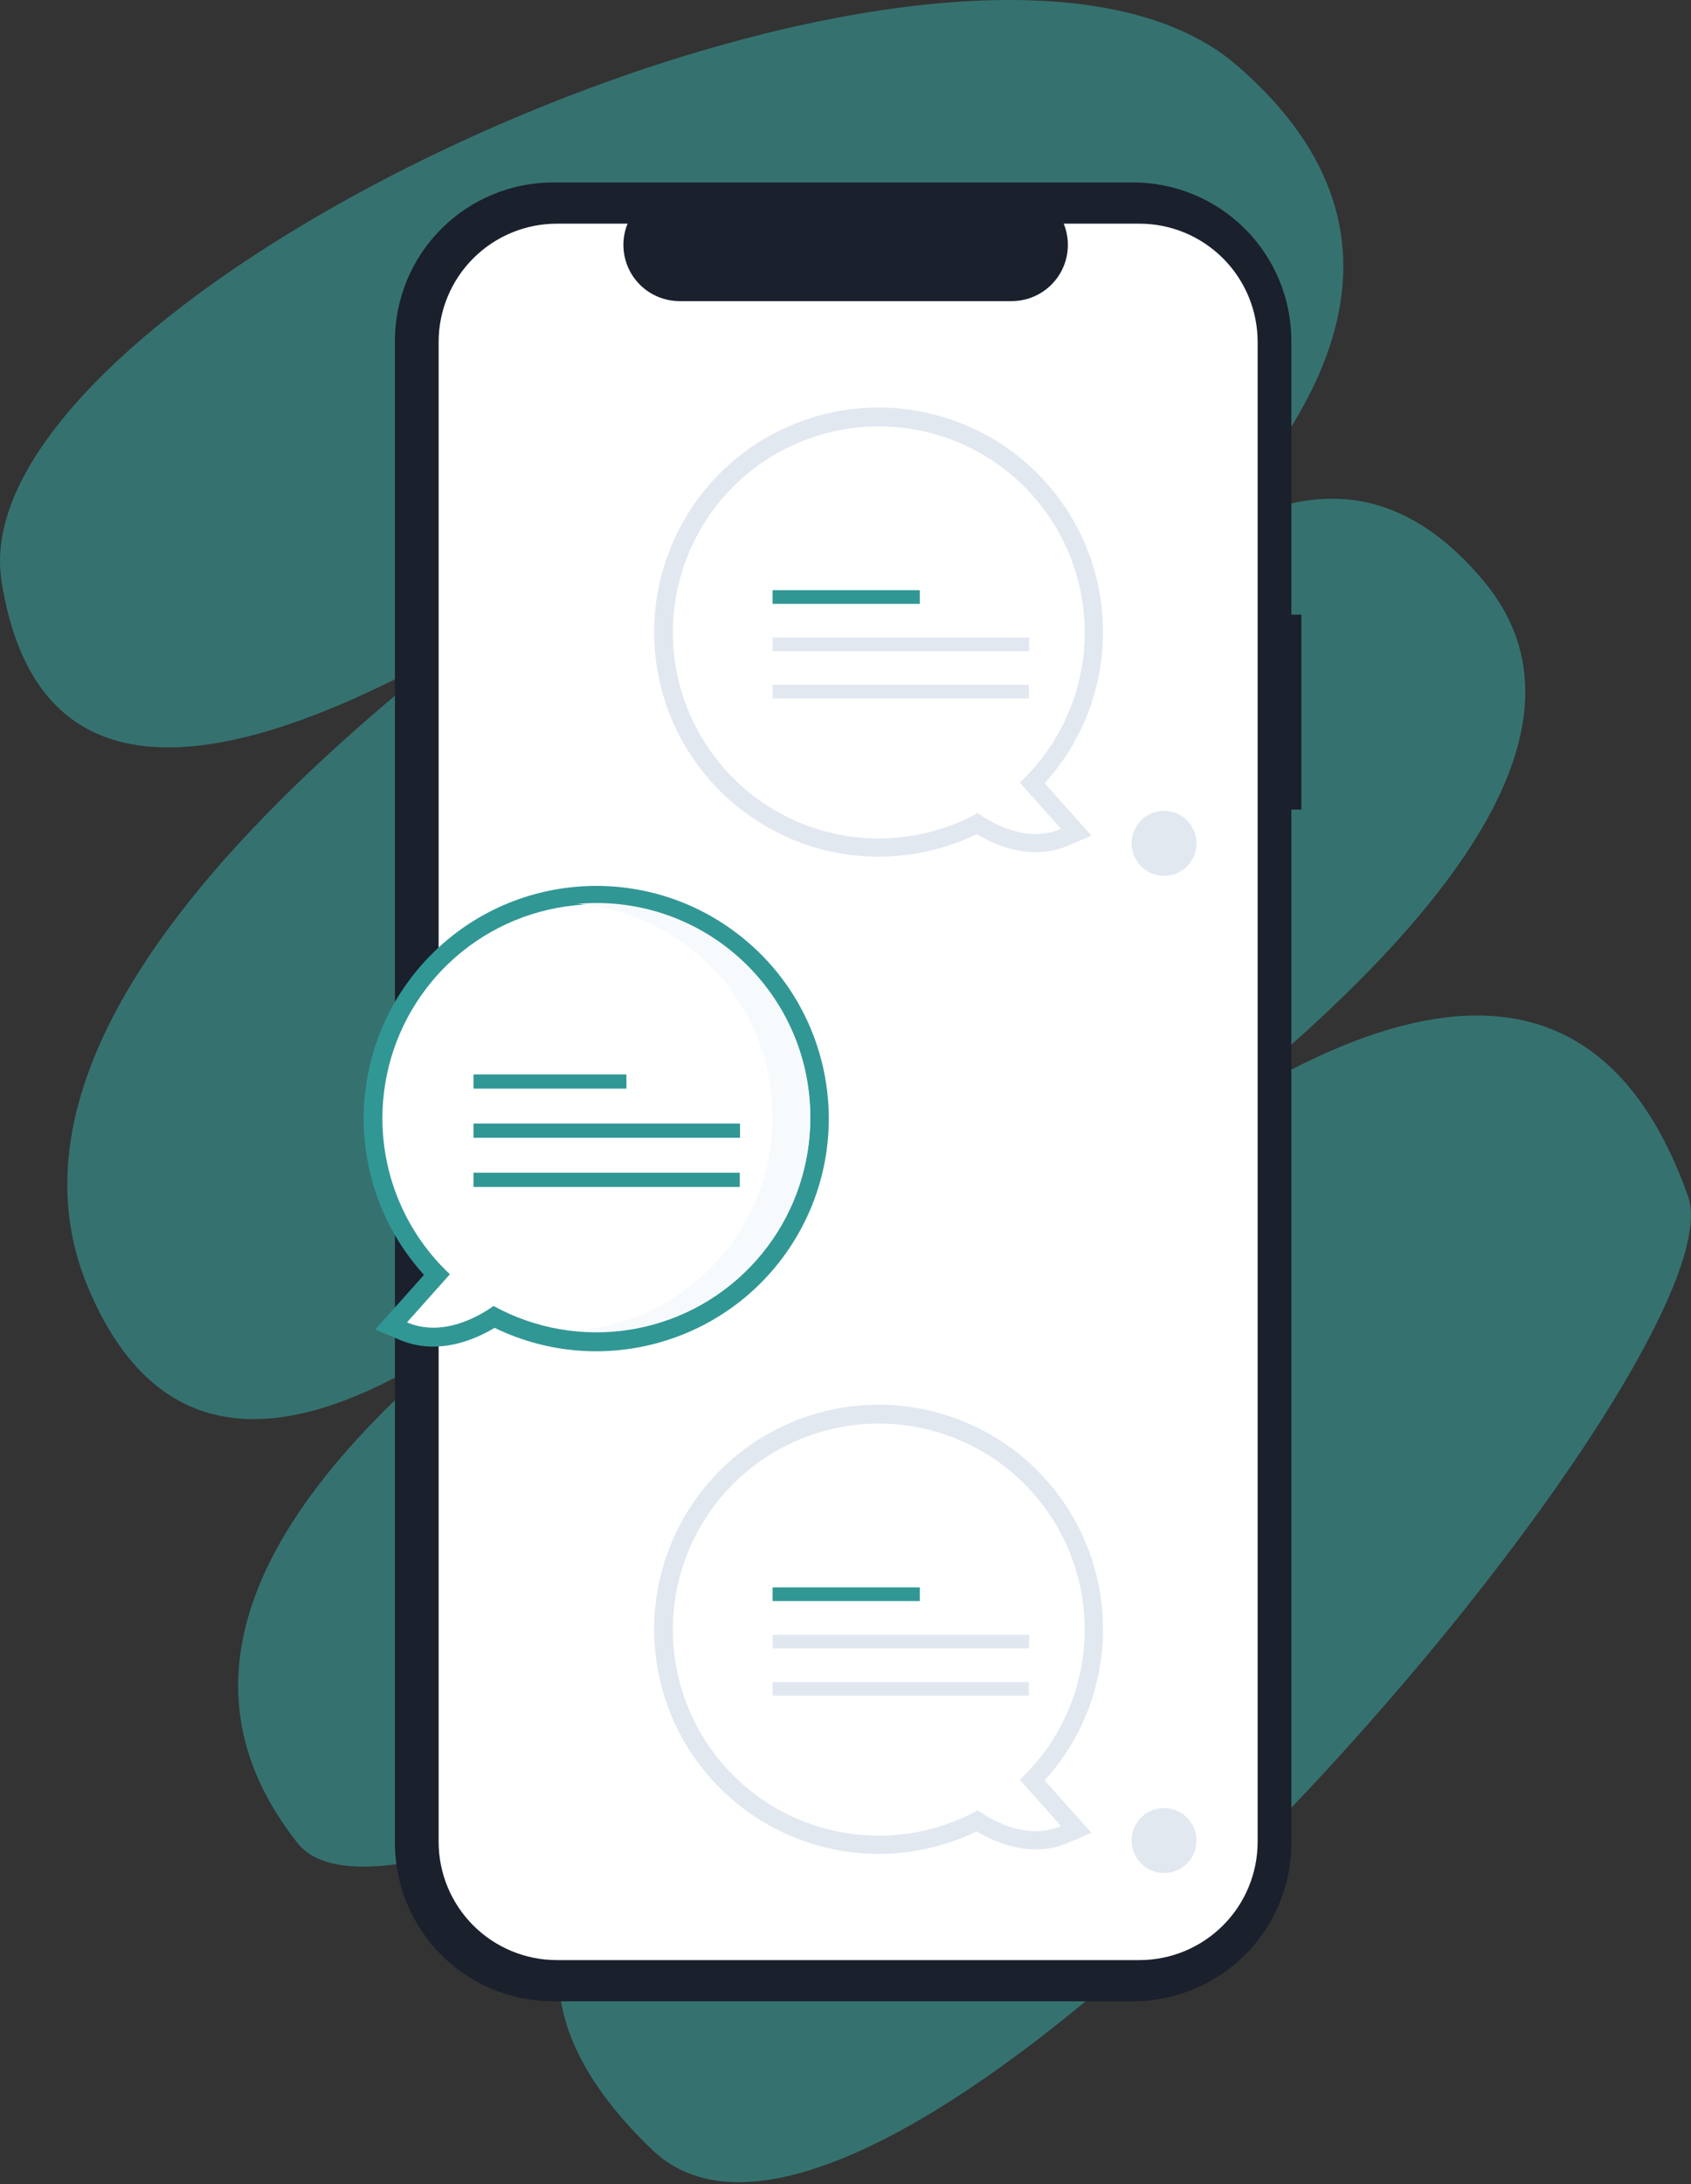 <?xml version="1.0" encoding="UTF-8"?>
<svg width="677px" height="874px" viewBox="0 0 677 874" version="1.1" xmlns="http://www.w3.org/2000/svg" xmlns:xlink="http://www.w3.org/1999/xlink">
    <rect x="0" y="0" width="677" height="874" fill="#333333" stroke="none"/>
    <!-- Generator: Sketch 63.1 (92452) - https://sketch.com -->
    <title>messaging</title>
    <desc>Created with Sketch.</desc>
    <g id="Page-1" stroke="none" stroke-width="1" fill="none" fill-rule="evenodd">
        <g id="messaging" transform="translate(-5, 0)">
            <path d="M5.627,232.647 C-13.044,114.994 390.863,-68.396 500.191,26.158 C573.077,89.195 552.445,166.977 438.297,259.506 C502.437,189.819 556.045,180.867 599.124,232.647 C642.203,284.428 601.067,358.959 475.717,456.241 C581.138,382.896 649.508,390.382 680.825,478.698 C704.337,545.001 359.849,950.201 266.07,860.158 C203.551,800.13 219.387,743.279 313.578,689.605 C204.482,743.279 141.327,759.224 124.112,737.441 C73.182,672.996 104.103,598.919 216.875,515.212 C128.621,585.365 69.756,585.365 40.282,515.212 C10.807,445.059 59.468,359.824 186.266,259.506 C78.287,320.036 18.074,311.083 5.627,232.647 Z" id="Path-3" fill-opacity="0.5" fill="#38B2AC"></path>
            <path d="M526,245.947 L522.001,245.947 L522.001,136.402 C522.001,119.587 515.321,103.46 503.431,91.57 C491.541,79.68 475.414,73 458.599,73 L226.513,73 C209.697,73 193.571,79.68 181.681,91.57 C169.791,103.46 163.111,119.587 163.111,136.402 L163.111,737.376 C163.111,754.191 169.791,770.318 181.681,782.208 C193.571,794.098 209.697,800.778 226.513,800.778 L458.599,800.778 C475.414,800.778 491.541,794.098 503.431,782.208 C515.321,770.318 522.001,754.191 522.001,737.376 L522.001,323.923 L526,323.923 L526,245.947 Z" id="Path" fill="#1A202C" fill-rule="nonzero"></path>
            <path d="M461.157,89.495 L430.862,89.495 C433.692,96.431 432.882,104.321 428.704,110.538 C424.526,116.755 417.526,120.485 410.035,120.486 L277.076,120.486 C269.585,120.485 262.586,116.755 258.407,110.538 C254.229,104.321 253.42,96.431 256.249,89.495 L227.953,89.495 C215.396,89.495 203.353,94.483 194.473,103.363 C185.594,112.242 180.605,124.285 180.605,136.843 L180.605,736.935 C180.605,749.493 185.594,761.536 194.473,770.415 C203.353,779.295 215.396,784.283 227.953,784.283 L461.157,784.283 C473.715,784.283 485.758,779.295 494.637,770.415 C503.517,761.536 508.505,749.493 508.505,736.935 L508.505,136.843 C508.505,124.285 503.517,112.242 494.637,103.363 C485.758,94.483 473.715,89.495 461.157,89.495 L461.157,89.495 Z" id="Path" fill="#FFFFFF" fill-rule="nonzero"></path>
            <path d="M356.795,741.779 C314.323,741.799 277.637,712.08 268.842,670.529 C260.046,628.978 281.543,586.943 320.38,569.752 C359.217,552.561 404.787,564.908 429.632,599.355 C454.477,633.801 451.812,680.939 423.242,712.366 L442.008,733.401 L432.644,737.373 C418.157,743.518 403.981,737.539 396.024,732.767 C383.796,738.695 370.384,741.776 356.795,741.779 L356.795,741.779 Z M356.795,576.831 C325.396,576.841 297.31,596.362 286.357,625.787 C275.403,655.213 283.889,688.348 307.639,708.885 C331.389,729.423 365.401,733.04 392.939,717.955 L396.947,715.752 L400.675,718.404 C404.934,721.502 409.77,723.715 414.899,724.912 L403.091,711.676 L408.267,706.812 C423.467,692.652 432.063,672.789 431.98,652.016 C431.932,610.512 398.298,576.878 356.795,576.831 Z" id="Shape" fill="#E2E8F0" fill-rule="nonzero"></path>
            <path d="M439.268,652.016 C439.254,614.876 414.407,582.331 378.584,572.529 C342.76,562.728 304.806,578.09 285.886,610.049 C266.965,642.009 271.75,682.674 297.573,709.368 C323.396,736.062 363.879,742.194 396.449,724.344 C402.15,728.4 416.058,736.491 429.797,730.663 L413.258,712.124 C429.877,696.553 439.295,674.789 439.268,652.016 Z" id="Path" fill="#FFFFFF" fill-rule="nonzero"></path>
            <rect id="Rectangle" fill="#319795" fill-rule="nonzero" x="314.318" y="635.153" width="58.932" height="5.473"></rect>
            <rect id="Rectangle" fill="#E2E8F0" fill-rule="nonzero" x="314.318" y="654.085" width="102.714" height="5.473"></rect>
            <rect id="Rectangle" fill="#E2E8F0" fill-rule="nonzero" x="314.318" y="673.016" width="102.613" height="5.473"></rect>
            <path d="M356.795,342.779 C314.323,342.799 277.637,313.08 268.842,271.529 C260.046,229.978 281.543,187.943 320.38,170.752 C359.217,153.561 404.787,165.908 429.632,200.355 C454.477,234.801 451.812,281.939 423.242,313.366 L442.008,334.401 L432.644,338.373 C418.157,344.518 403.981,338.539 396.024,333.767 C383.796,339.695 370.384,342.776 356.795,342.779 Z M356.795,177.831 C325.396,177.841 297.31,197.362 286.357,226.787 C275.403,256.213 283.889,289.348 307.639,309.885 C331.389,330.423 365.401,334.04 392.939,318.955 L396.947,316.752 L400.675,319.404 C404.934,322.502 409.77,324.715 414.899,325.912 L403.091,312.676 L408.267,307.812 C423.467,293.652 432.063,273.789 431.98,253.016 C431.932,211.512 398.298,177.878 356.795,177.831 Z" id="Shape" fill="#E2E8F0" fill-rule="nonzero"></path>
            <path d="M439.268,253.016 C439.254,215.876 414.407,183.331 378.584,173.529 C342.76,163.728 304.806,179.09 285.886,211.049 C266.965,243.009 271.75,283.674 297.573,310.368 C323.396,337.062 363.879,343.194 396.449,325.344 C402.15,329.4 416.058,337.491 429.797,331.663 L413.258,313.124 C429.877,297.553 439.295,275.789 439.268,253.016 Z" id="Path" fill="#FFFFFF" fill-rule="nonzero"></path>
            <rect id="Rectangle" fill="#319795" fill-rule="nonzero" x="314.318" y="236.153" width="58.932" height="5.473"></rect>
            <rect id="Rectangle" fill="#E2E8F0" fill-rule="nonzero" x="314.318" y="255.085" width="102.714" height="5.473"></rect>
            <rect id="Rectangle" fill="#E2E8F0" fill-rule="nonzero" x="314.318" y="274.016" width="102.613" height="5.473"></rect>
            <circle id="Oval" fill="#E2E8F0" fill-rule="nonzero" cx="471.031" cy="337.446" r="13"></circle>
            <circle id="Oval" fill="#E2E8F0" fill-rule="nonzero" cx="471.031" cy="736.446" r="13"></circle>
            <path d="M203.022,531.304 C194.757,536.261 180.031,542.472 164.983,536.089 L155.255,531.962 L174.749,510.111 C142.516,474.571 142.572,420.356 174.877,384.883 C207.182,349.41 261.155,344.297 299.547,373.074 C337.938,401.851 348.172,455.091 323.185,496.05 C298.199,537.009 246.177,552.272 203.022,531.304 L203.022,531.304 Z M165.673,447.42 C165.586,468.999 174.516,489.633 190.305,504.341 L195.682,509.394 L183.416,523.144 C188.743,521.9 193.768,519.602 198.192,516.384 L202.064,513.629 L206.228,515.917 C237.085,532.837 275.447,527.032 299.918,501.741 C324.388,476.449 328.923,437.916 310.994,407.634 C293.065,377.352 257.099,362.799 223.157,372.092 C189.214,381.384 165.677,412.228 165.673,447.42 L165.673,447.42 Z" id="Shape" fill="#319795" fill-rule="nonzero"></path>
            <path d="M158.101,447.42 C158.116,408.839 183.927,375.032 221.14,364.85 C258.353,354.669 297.779,370.627 317.433,403.826 C337.088,437.025 332.117,479.267 305.293,506.996 C278.469,534.726 236.415,541.096 202.582,522.554 C196.66,526.767 182.212,535.172 167.94,529.118 L185.12,509.859 C167.857,493.685 158.074,471.076 158.101,447.42 L158.101,447.42 Z" id="Path" fill="#FFFFFF" fill-rule="nonzero"></path>
            <path d="M314.303,446.987 C314.3,402.607 280.408,365.575 236.202,361.651 C238.697,361.433 241.222,361.314 243.774,361.314 C291.078,361.33 329.418,399.683 329.418,446.987 C329.418,494.291 291.078,532.644 243.774,532.66 C241.226,532.66 238.706,532.54 236.214,532.322 C280.415,528.392 314.3,491.362 314.303,446.987 Z" id="Path" fill="#F7FAFC" fill-rule="nonzero"></path>
            <rect id="Rectangle" fill="#319795" fill-rule="nonzero" x="194.58" y="429.903" width="61.218" height="5.685"></rect>
            <rect id="Rectangle" fill="#319795" fill-rule="nonzero" x="194.58" y="449.569" width="106.698" height="5.685"></rect>
            <rect id="Rectangle" fill="#319795" fill-rule="nonzero" x="194.58" y="469.235" width="106.593" height="5.685"></rect>
        </g>
    </g>
</svg>
